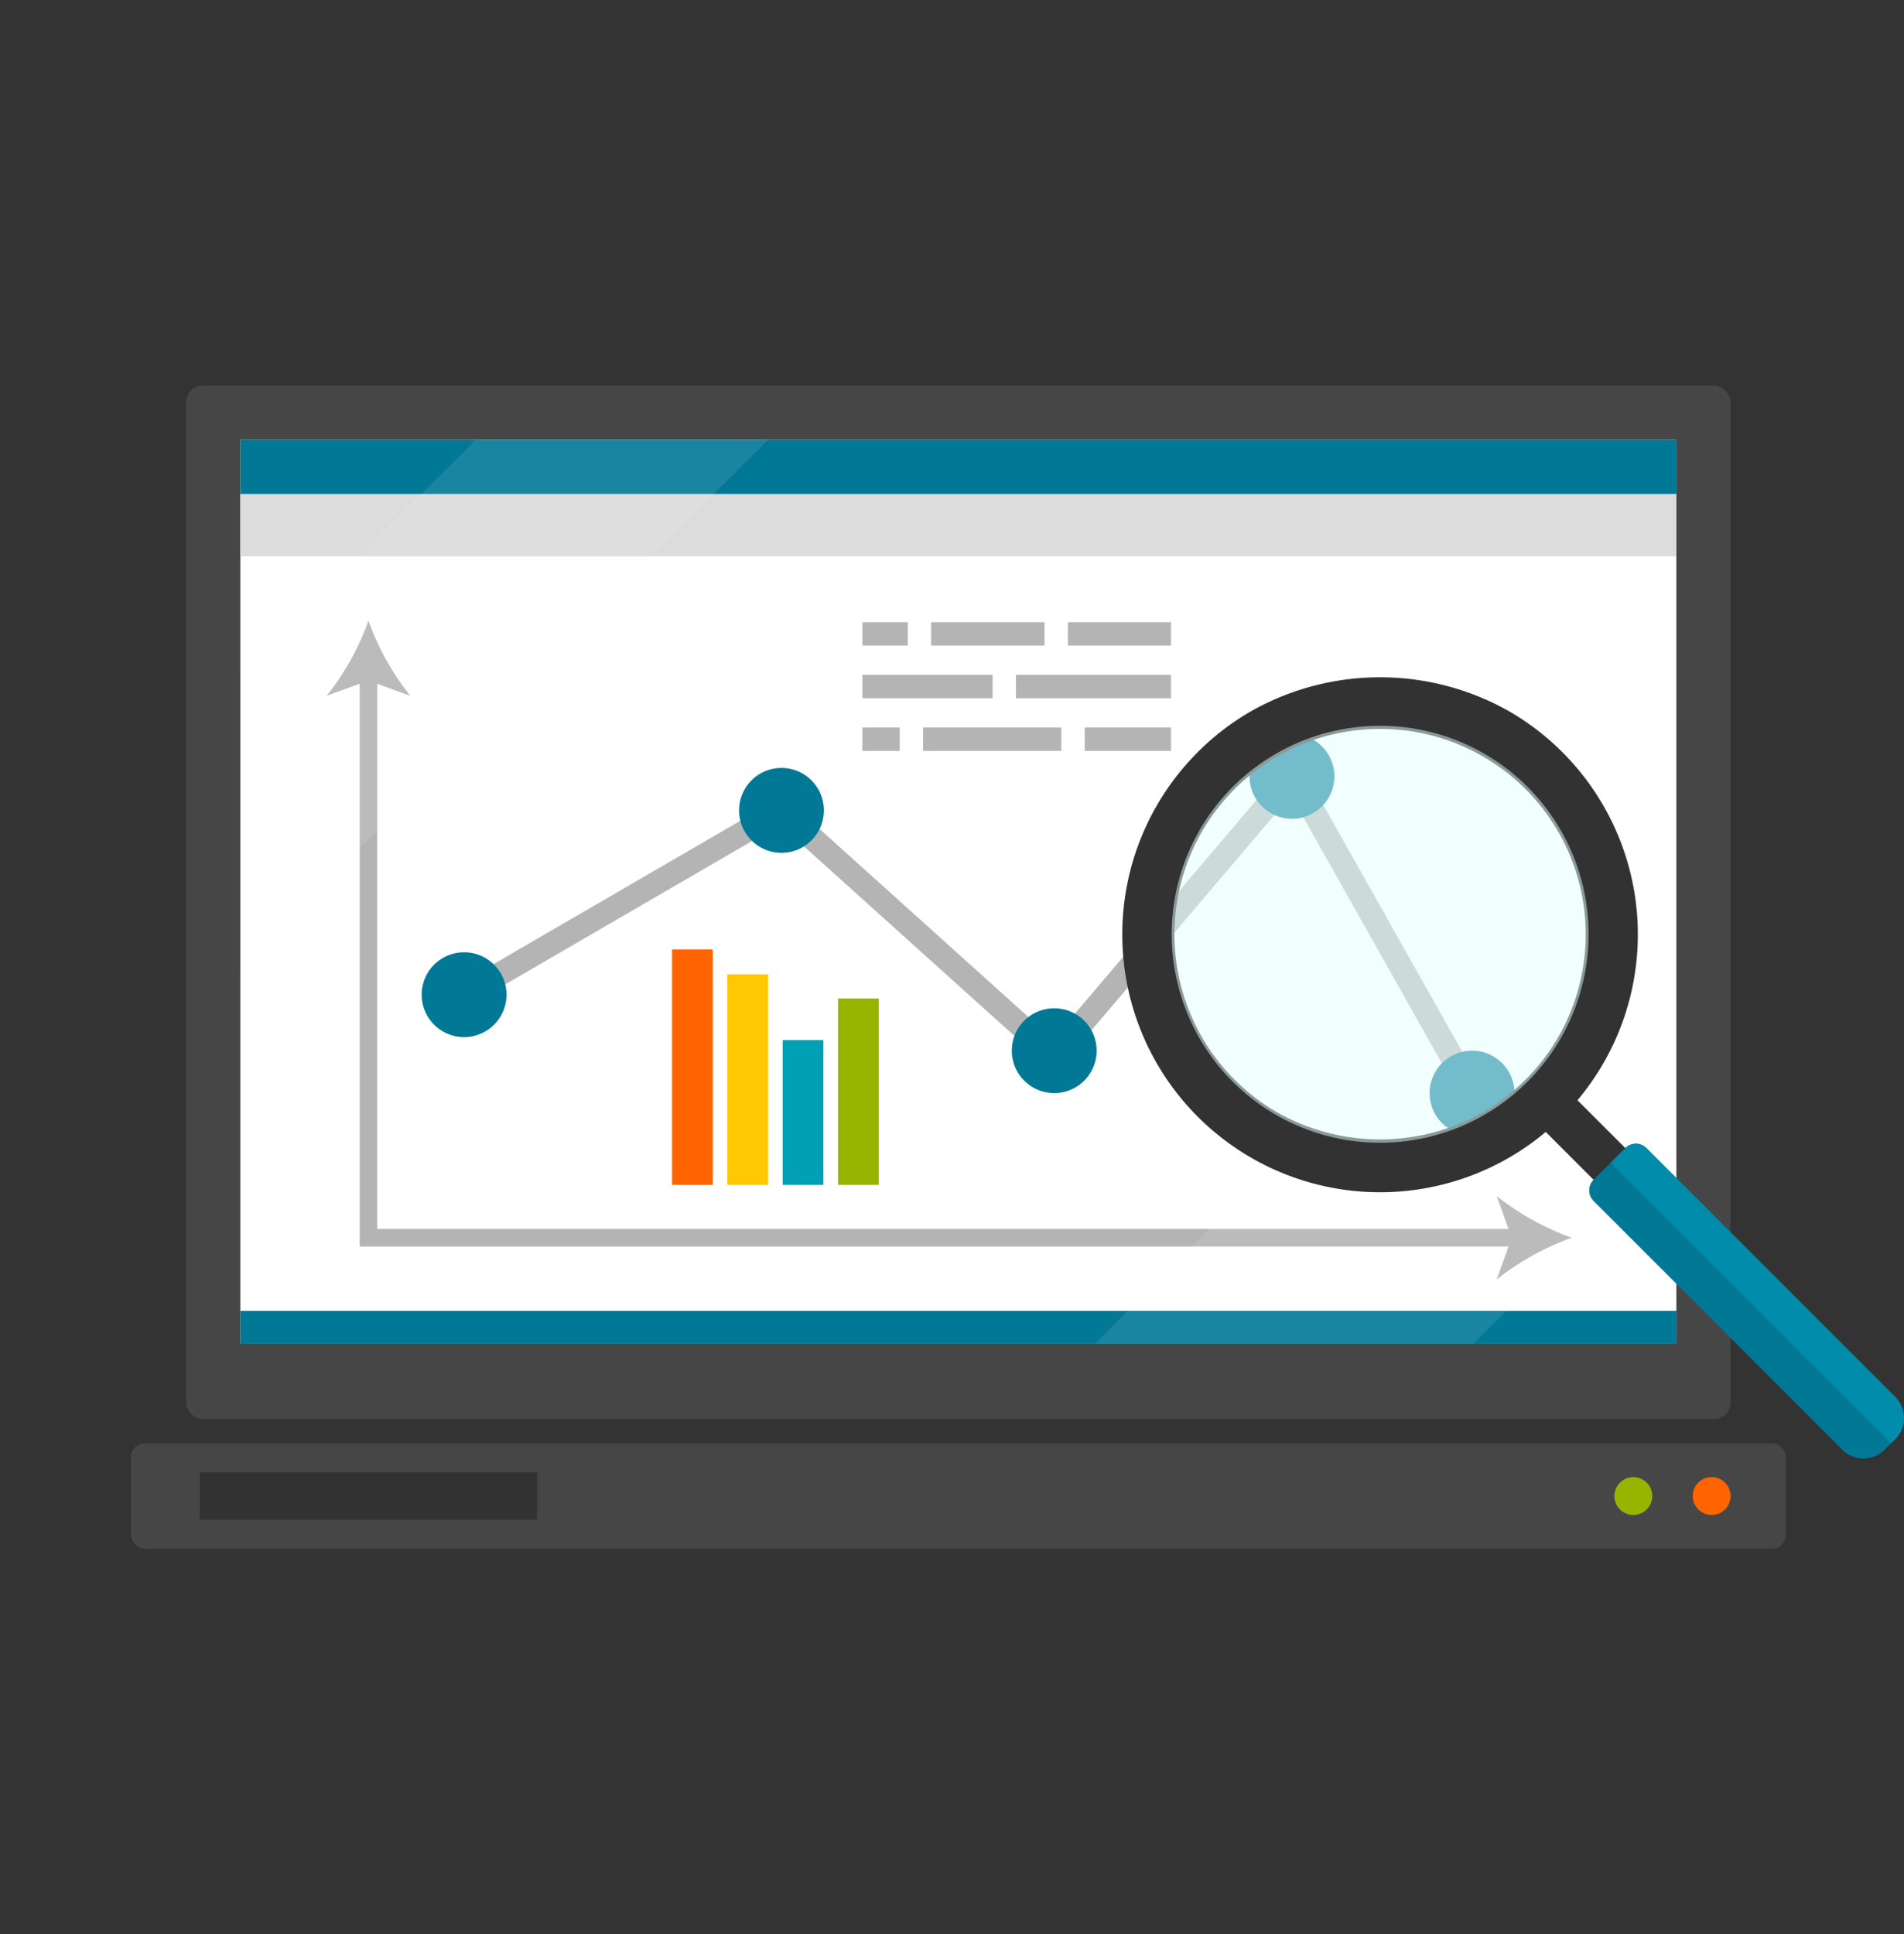 <svg xmlns="http://www.w3.org/2000/svg" xmlns:xlink="http://www.w3.org/1999/xlink" width="190" height="193" viewBox="0 0 190 193">
  <rect x="0" y="0" width="190" height="193" fill="#333333" stroke="none"/>
  <defs>
    <clipPath id="clip-path">
      <rect id="Rectángulo_405697" data-name="Rectángulo 405697" width="190" height="193" transform="translate(285 2843)" fill="#fff" stroke="#707070" stroke-width="1"/>
    </clipPath>
  </defs>
  <g id="Enmascarar_grupo_1098740" data-name="Enmascarar grupo 1098740" transform="translate(-285 -2843)" clip-path="url(#clip-path)">
    <g id="Grupo_1104864" data-name="Grupo 1104864" transform="translate(269.388 2732.127)">
      <g id="Grupo_1104852" data-name="Grupo 1104852" transform="translate(34.185 149.351)">
        <rect id="Rectángulo_405676" data-name="Rectángulo 405676" width="154.123" height="103.1" rx="1.626" fill="#464646"/>
      </g>
      <g id="Grupo_1104853" data-name="Grupo 1104853" transform="translate(39.598 154.758)">
        <rect id="Rectángulo_405677" data-name="Rectángulo 405677" width="143.299" height="90.171" fill="#fff"/>
      </g>
      <g id="Grupo_1104854" data-name="Grupo 1104854" transform="translate(39.598 154.758)">
        <rect id="Rectángulo_405678" data-name="Rectángulo 405678" width="143.299" height="5.42" fill="#007896"/>
      </g>
      <g id="Grupo_1104855" data-name="Grupo 1104855" transform="translate(39.598 241.669)">
        <rect id="Rectángulo_405679" data-name="Rectángulo 405679" width="143.299" height="3.261" fill="#007896"/>
      </g>
      <rect id="Rectángulo_405680" data-name="Rectángulo 405680" width="143.292" height="6.204" transform="translate(39.598 160.178)" fill="#dcdcdc"/>
      <g id="Grupo_1104858" data-name="Grupo 1104858" transform="translate(48.216 172.804)">
        <path id="Trazado_896381" data-name="Trazado 896381" d="M153.138,217.583H37.479V160.427H39.23v55.4H153.138Z" transform="translate(-34.189 -155.142)" fill="#b4b4b4"/>
        <g id="Grupo_1104856" data-name="Grupo 1104856" transform="translate(116.75 57.402)">
          <path id="Trazado_896382" data-name="Trazado 896382" d="M88.69,184.677a26.534,26.534,0,0,1-7.483-4.164l1.5,4.164-1.5,4.162A26.463,26.463,0,0,1,88.69,184.677Z" transform="translate(-81.207 -180.513)" fill="#b4b4b4"/>
        </g>
        <g id="Grupo_1104857" data-name="Grupo 1104857">
          <path id="Trazado_896383" data-name="Trazado 896383" d="M40.375,158.39a26.512,26.512,0,0,0,4.164,7.486l-4.164-1.508-4.164,1.508A26.322,26.322,0,0,0,40.375,158.39Z" transform="translate(-36.211 -158.39)" fill="#b4b4b4"/>
        </g>
      </g>
      <g id="Grupo_1104859" data-name="Grupo 1104859" transform="translate(39.598 154.751)" opacity="0.1" style="mix-blend-mode: screen;isolation: isolate">
        <path id="Trazado_896384" data-name="Trazado 896384" d="M85.537,151.432,32.89,204.057V174.894l23.466-23.462Z" transform="translate(-32.89 -151.432)" fill="#fff"/>
      </g>
      <g id="Grupo_1104860" data-name="Grupo 1104860" transform="translate(124.891 186.928)" opacity="0.1" style="mix-blend-mode: screen;isolation: isolate">
        <path id="Trazado_896385" data-name="Trazado 896385" d="M123.762,163.833V201.6l-20.233,20.233H65.762Z" transform="translate(-65.762 -163.833)" fill="#fff"/>
      </g>
      <path id="Trazado_896386" data-name="Trazado 896386" d="M141.421,199.477l-17.046-30.266-23.521,27.662L73.376,172.133,42.44,190.1l-1.172-2.021,32.407-18.816,26.957,24.272L123.3,166.872V162.54l20.157,35.792Z" transform="translate(20.07 21.033)" fill="#b4b4b4"/>
      <path id="Trazado_896387" data-name="Trazado 896387" d="M48.327,175.372a4.232,4.232,0,1,1-4.232-4.232A4.231,4.231,0,0,1,48.327,175.372Z" transform="translate(17.829 34.746)" fill="#007896"/>
      <path id="Trazado_896388" data-name="Trazado 896388" d="M60.535,168.287a4.233,4.233,0,1,1-4.235-4.235A4.235,4.235,0,0,1,60.535,168.287Z" transform="translate(37.294 23.443)" fill="#007896"/>
      <path id="Trazado_896389" data-name="Trazado 896389" d="M71.023,177.525a4.232,4.232,0,1,1-4.232-4.232A4.231,4.231,0,0,1,71.023,177.525Z" transform="translate(54.022 38.18)" fill="#007896"/>
      <path id="Trazado_896390" data-name="Trazado 896390" d="M80.166,166.976a4.232,4.232,0,1,1-4.232-4.232A4.231,4.231,0,0,1,80.166,166.976Z" transform="translate(68.602 21.357)" fill="#007896"/>
      <path id="Trazado_896391" data-name="Trazado 896391" d="M87.094,179.156a4.233,4.233,0,1,1-4.232-4.232A4.231,4.231,0,0,1,87.094,179.156Z" transform="translate(79.647 40.78)" fill="#007896"/>
      <g id="Grupo_1104861" data-name="Grupo 1104861" transform="translate(101.672 172.95)">
        <rect id="Rectángulo_405681" data-name="Rectángulo 405681" width="10.29" height="2.335" transform="translate(20.505)" fill="#b4b4b4"/>
        <rect id="Rectángulo_405682" data-name="Rectángulo 405682" width="11.311" height="2.335" transform="translate(6.859)" fill="#b4b4b4"/>
        <rect id="Rectángulo_405683" data-name="Rectángulo 405683" width="4.524" height="2.335" fill="#b4b4b4"/>
        <rect id="Rectángulo_405684" data-name="Rectángulo 405684" width="15.47" height="2.336" transform="translate(15.325 5.254)" fill="#b4b4b4"/>
        <rect id="Rectángulo_405685" data-name="Rectángulo 405685" width="12.988" height="2.336" transform="translate(0 5.254)" fill="#b4b4b4"/>
        <rect id="Rectángulo_405686" data-name="Rectángulo 405686" width="8.611" height="2.335" transform="translate(22.184 10.509)" fill="#b4b4b4"/>
        <rect id="Rectángulo_405687" data-name="Rectángulo 405687" width="13.794" height="2.335" transform="translate(6.055 10.509)" fill="#b4b4b4"/>
        <rect id="Rectángulo_405688" data-name="Rectángulo 405688" width="3.718" height="2.335" transform="translate(0 10.509)" fill="#b4b4b4"/>
      </g>
      <g id="Grupo_1104862" data-name="Grupo 1104862" transform="translate(82.675 205.599)">
        <rect id="Rectángulo_405689" data-name="Rectángulo 405689" width="4.062" height="23.497" fill="#ff6400"/>
        <rect id="Rectángulo_405690" data-name="Rectángulo 405690" width="4.063" height="21.005" transform="translate(5.521 2.492)" fill="#ffc800"/>
        <rect id="Rectángulo_405691" data-name="Rectángulo 405691" width="4.064" height="14.449" transform="translate(11.041 9.047)" fill="#00a0b4"/>
        <rect id="Rectángulo_405692" data-name="Rectángulo 405692" width="4.064" height="18.603" transform="translate(16.563 4.894)" fill="#96b400"/>
      </g>
      <g id="Grupo_1104863" data-name="Grupo 1104863" transform="translate(127.6 178.445)">
        <rect id="Rectángulo_405693" data-name="Rectángulo 405693" width="4.476" height="45.78" transform="translate(39.796 42.903) rotate(-45.002)" fill="#323232"/>
        <path id="Trazado_896392" data-name="Trazado 896392" d="M92.53,211.949a25.725,25.725,0,0,1-12.864-48,26.168,26.168,0,0,1,25.731,0,25.723,25.723,0,0,1-12.867,48Zm0-46.227a20.5,20.5,0,0,0-10.249,38.264,20.869,20.869,0,0,0,20.506,0A20.5,20.5,0,0,0,92.53,165.722Z" transform="translate(-66.806 -160.564)" fill="#323232"/>
        <path id="Trazado_896393" data-name="Trazado 896393" d="M114.245,209.039a2.985,2.985,0,0,1-4.216,0L85.2,184.211a1.494,1.494,0,0,1,0-2.109l3.165-3.166a1.492,1.492,0,0,1,2.109,0L115.3,203.764a2.979,2.979,0,0,1,0,4.216Z" transform="translate(-38.169 -131.961)" fill="#007896"/>
        <path id="Trazado_896394" data-name="Trazado 896394" d="M110.324,183.251a20.8,20.8,0,1,1-2.781-10.41A20.757,20.757,0,0,1,110.324,183.251Z" transform="translate(-63.789 -157.586)" fill="#e6ffff" opacity="0.5"/>
        <path id="Trazado_896395" data-name="Trazado 896395" d="M89.167,178.937a1.488,1.488,0,0,0-2.1,0l-1.476,1.471L113.575,208.4l.42-.42a2.975,2.975,0,0,0,0-4.214Z" transform="translate(-36.858 -131.96)" fill="#008caa"/>
      </g>
      <rect id="Rectángulo_405694" data-name="Rectángulo 405694" width="165.132" height="10.509" rx="1.35" transform="translate(28.683 254.885)" fill="#464646"/>
      <rect id="Rectángulo_405695" data-name="Rectángulo 405695" width="33.666" height="4.75" transform="translate(35.549 257.765)" fill="#323232"/>
      <path id="Trazado_896396" data-name="Trazado 896396" d="M92.525,193.213a1.889,1.889,0,1,1-1.889-1.891A1.889,1.889,0,0,1,92.525,193.213Z" transform="translate(95.783 66.928)" fill="#ff6400"/>
      <path id="Trazado_896397" data-name="Trazado 896397" d="M89.514,193.213a1.89,1.89,0,1,1-1.889-1.891A1.889,1.889,0,0,1,89.514,193.213Z" transform="translate(90.978 66.928)" fill="#96b400"/>
    </g>
  </g>
</svg>

